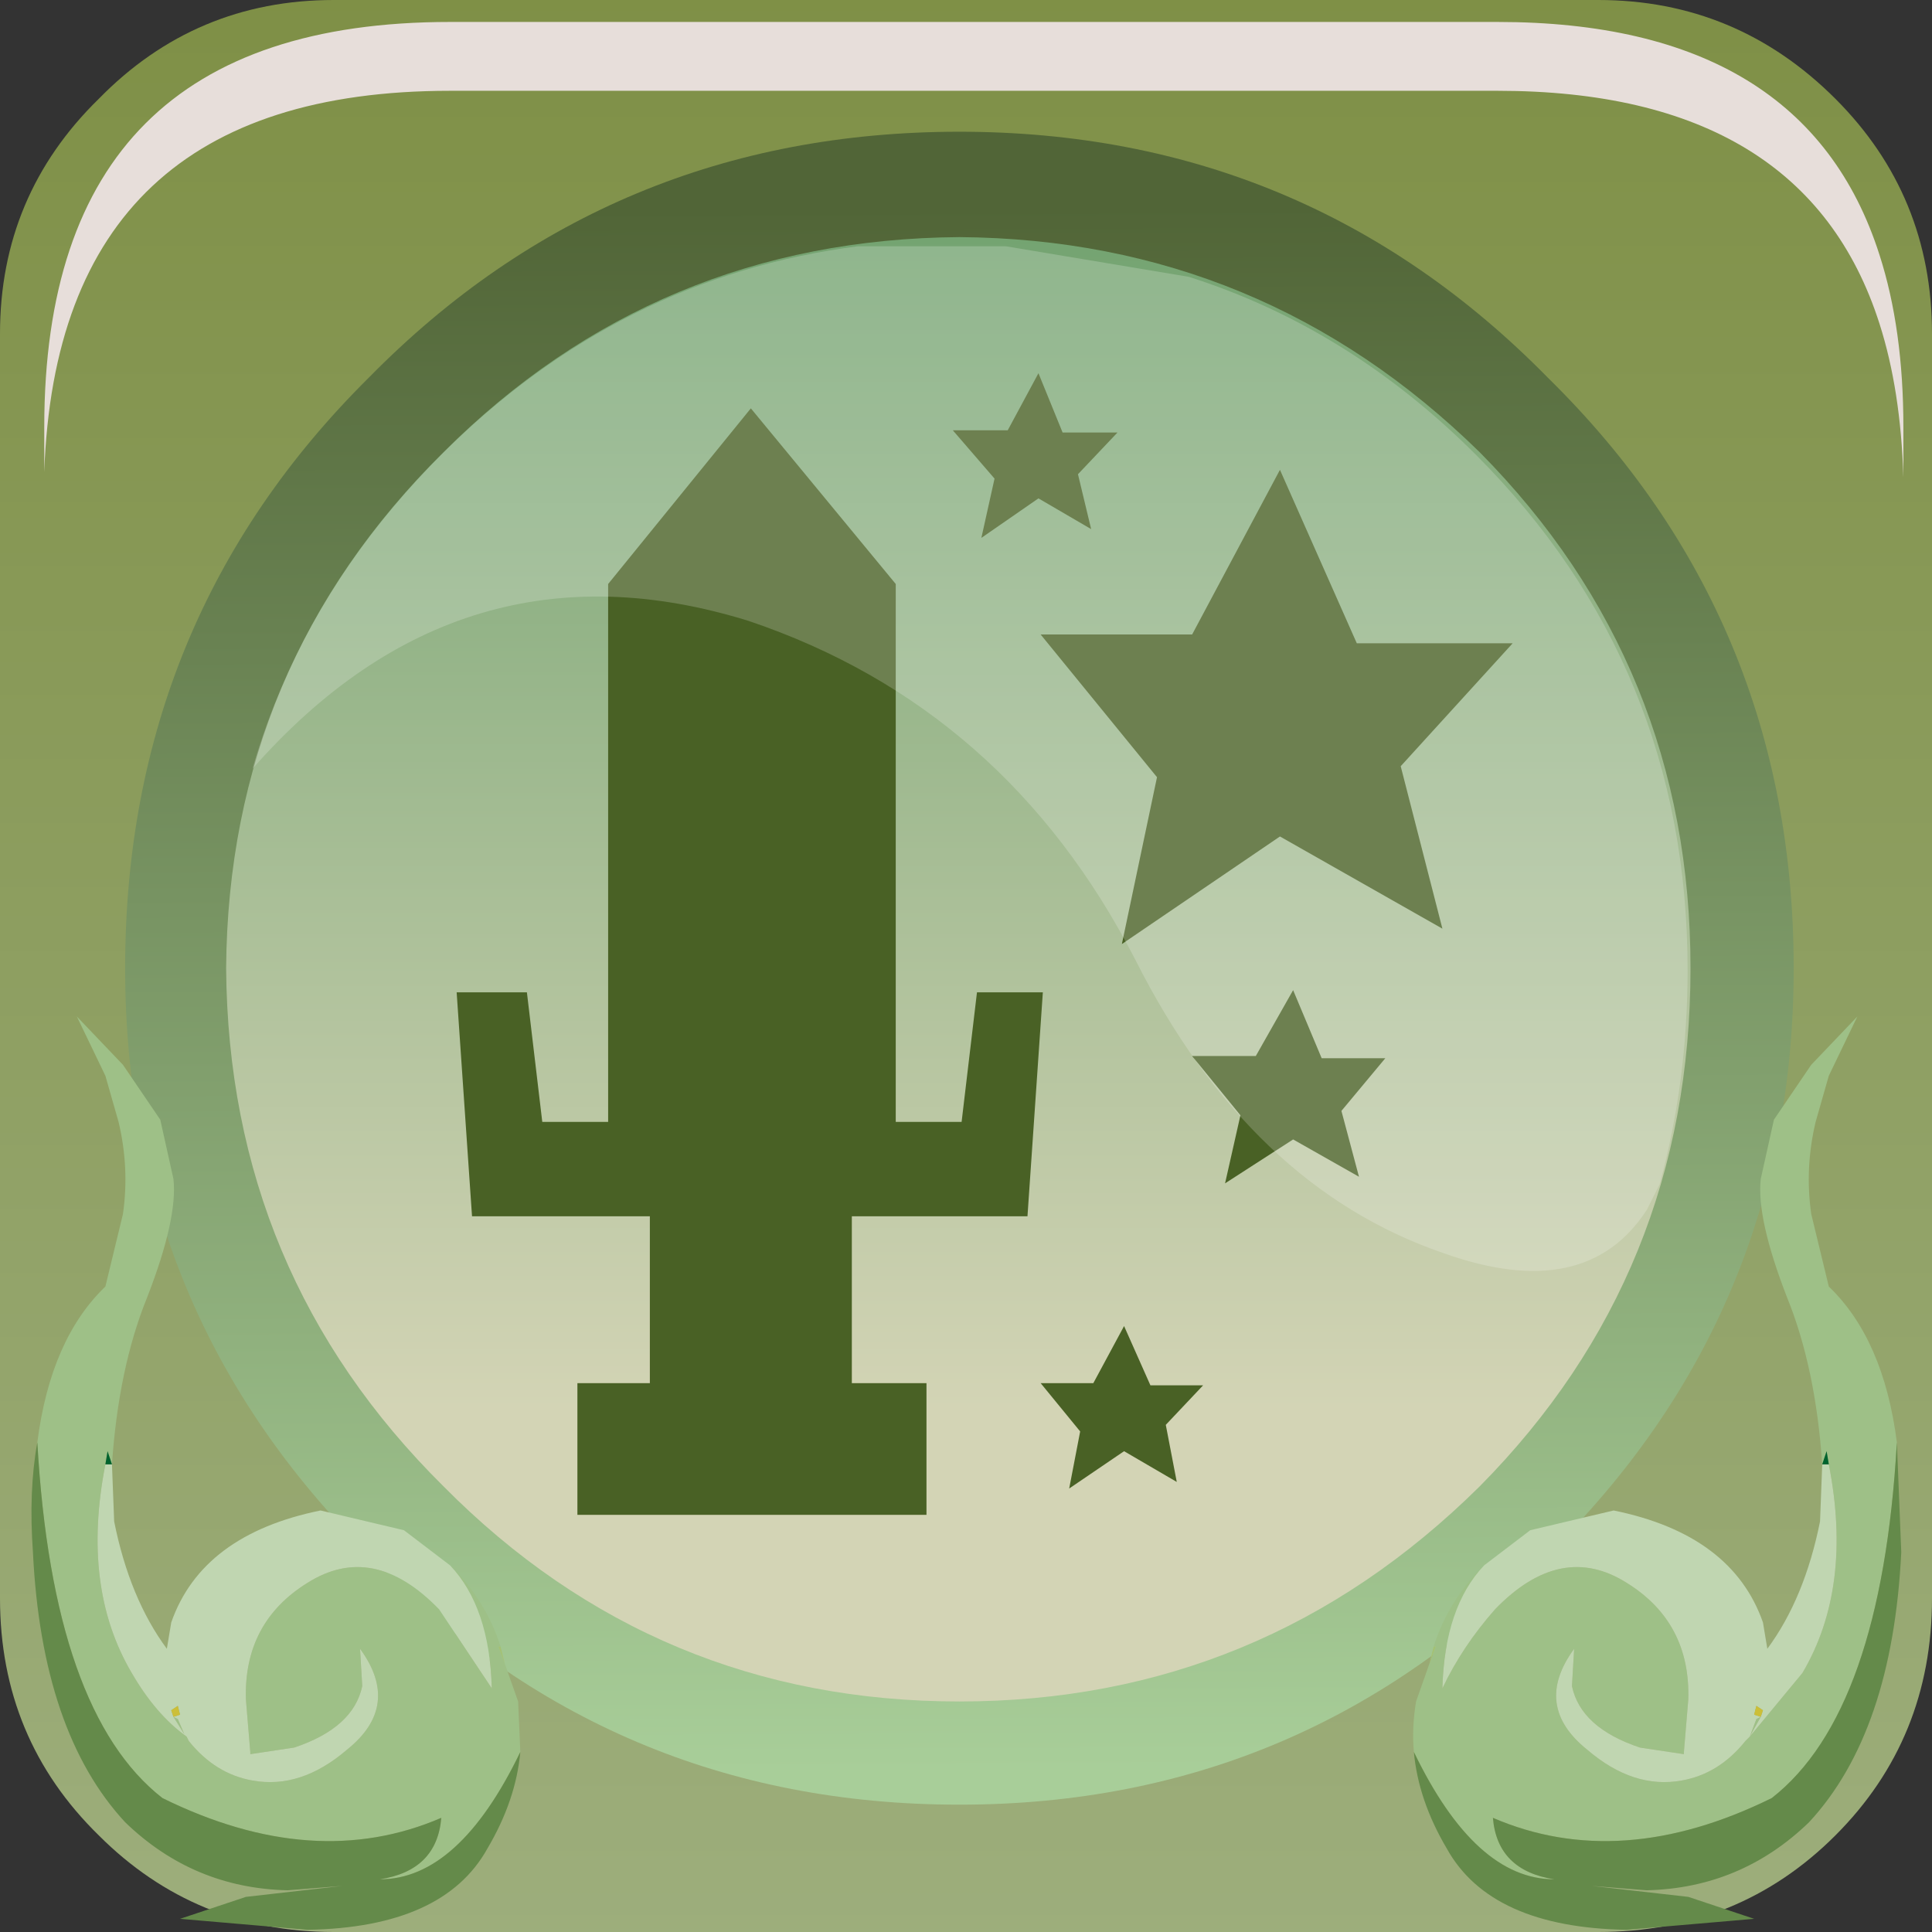 <?xml version="1.0" encoding="UTF-8" standalone="no"?>
<svg xmlns:xlink="http://www.w3.org/1999/xlink" height="66.0px" width="66.0px" xmlns="http://www.w3.org/2000/svg">
  <rect width="100%" height="100%" fill="#333333" stroke="none"/>
  <g transform="matrix(1.5, 0.0, 0.0, 1.5, 0.0, 0.0)">
    <use height="44.0" transform="matrix(1.0, 0.0, 0.0, 1.0, 0.0, 0.0)" width="44.0" xlink:href="#shape0"/>
    <use height="8.6" transform="matrix(1.208, 0.0, 0.0, 1.206, 1.008, 0.5)" width="35.05" xlink:href="#sprite0"/>
    <use height="20.15" transform="matrix(1.159, 0.0, 0.0, 1.161, 5.75, 5.55)" width="28.2" xlink:href="#sprite1"/>
  </g>
  <defs>
    <g id="shape0" transform="matrix(1.0, 0.0, 0.0, 1.0, 0.0, 0.0)">
      <path d="M41.8 2.25 Q44.0 4.45 44.0 7.6 L44.0 36.4 Q44.0 39.6 41.8 41.8 39.6 44.0 36.4 44.0 L7.6 44.0 Q4.45 44.0 2.25 41.8 0.0 39.6 0.0 36.4 L0.0 7.6 Q0.0 4.45 2.25 2.25 4.45 0.0 7.6 0.0 L36.4 0.0 Q39.55 0.0 41.8 2.25" fill="url(#gradient0)" fill-rule="evenodd" stroke="none"/>
      <path d="M8.85 8.95 Q14.3 3.5 22.05 3.5 29.75 3.5 35.2 8.95 40.6 14.4 40.6 22.05 40.6 29.75 35.2 35.2 29.75 40.6 22.05 40.6 14.3 40.6 8.85 35.2 3.4 29.75 3.4 22.05 3.4 14.3 8.85 8.95" fill="url(#gradient1)" fill-rule="evenodd" stroke="none"/>
      <path d="M33.7 10.3 Q28.75 5.45 21.85 5.4 14.95 5.45 10.1 10.3 5.2 15.15 5.15 22.05 5.2 29.0 10.1 33.85 14.95 38.75 21.85 38.75 28.75 38.75 33.7 33.85 38.5 29.0 38.5 22.05 38.5 15.15 33.7 10.3 M40.85 22.05 Q40.85 29.9 35.25 35.4 29.75 41.1 21.85 41.1 13.9 41.1 8.4 35.4 2.85 29.9 2.85 22.05 2.85 14.1 8.4 8.6 13.9 3.0 21.85 3.0 29.75 3.0 35.25 8.6 40.85 14.1 40.85 22.05" fill="url(#gradient2)" fill-rule="evenodd" stroke="none"/>
      <path d="M0.85 32.85 Q1.15 30.5 2.4 29.3 L2.8 27.65 Q2.95 26.6 2.7 25.55 L2.4 24.5 1.75 23.15 2.8 24.25 3.65 25.5 3.95 26.85 Q4.05 27.75 3.35 29.55 2.7 31.15 2.55 33.35 L2.45 33.05 2.4 33.35 Q1.85 36.15 3.0 38.1 3.55 39.05 4.25 39.55 L4.3 39.65 Q4.9 40.4 5.75 40.55 6.85 40.75 7.9 39.85 9.15 38.85 8.2 37.55 L8.25 38.4 Q8.05 39.35 6.7 39.8 L5.7 39.95 5.7 39.9 5.6 38.7 Q5.55 36.95 7.0 36.05 8.5 35.1 10.0 36.65 L11.2 38.45 Q11.15 36.6 10.25 35.65 L10.4 35.8 Q11.1 36.55 11.4 37.5 L11.35 37.5 11.5 37.9 11.8 38.75 11.85 39.9 Q10.45 42.8 8.65 42.8 9.95 42.6 10.05 41.4 7.15 42.65 3.7 40.95 1.2 39.0 0.85 32.85 M3.95 39.1 L4.05 39.15 4.2 39.5 3.95 39.1" fill="#9ec087" fill-rule="evenodd" stroke="none"/>
      <path d="M2.55 33.35 L2.6 34.65 Q2.95 36.4 3.8 37.55 L3.9 36.95 Q4.6 34.95 7.3 34.4 L9.2 34.85 10.25 35.65 Q11.15 36.6 11.2 38.45 L10.0 36.65 Q8.5 35.1 7.0 36.05 5.55 36.95 5.6 38.7 L5.7 39.9 5.7 39.95 6.7 39.8 Q8.05 39.35 8.25 38.4 L8.2 37.55 Q9.15 38.85 7.9 39.85 6.85 40.75 5.75 40.55 4.9 40.4 4.3 39.65 L4.25 39.55 Q3.55 39.05 3.0 38.1 1.85 36.15 2.4 33.35 L2.55 33.35 M3.95 39.1 L4.2 39.5 4.05 39.15 3.95 39.1 4.1 39.05 4.05 38.85 3.9 38.95 3.95 39.1" fill="#c0d6b1" fill-rule="evenodd" stroke="none"/>
      <path d="M2.4 33.35 L2.45 33.05 2.55 33.35 2.4 33.35" fill="#00632e" fill-rule="evenodd" stroke="none"/>
      <path d="M11.85 39.9 Q11.75 41.0 11.1 42.1 10.1 43.9 7.0 43.95 L4.1 43.7 5.6 43.2 7.8 42.95 6.55 43.05 Q4.4 43.0 2.85 41.5 0.95 39.45 0.75 35.35 0.65 33.95 0.85 32.85 1.2 39.0 3.7 40.95 7.15 42.65 10.05 41.4 9.95 42.6 8.65 42.8 10.45 42.8 11.85 39.9" fill="#648a4a" fill-rule="evenodd" stroke="none"/>
      <path d="M3.95 39.1 L3.9 38.95 4.05 38.85 4.1 39.05 3.95 39.1" fill="#ccbf38" fill-rule="evenodd" stroke="none"/>
      <path d="M11.4 37.5 L11.5 37.9 11.35 37.5 11.4 37.5" fill="url(#gradient3)" fill-rule="evenodd" stroke="none"/>
      <path d="M41.5 33.35 Q41.35 31.15 40.7 29.55 40.0 27.75 40.1 26.85 L40.4 25.5 41.25 24.25 42.3 23.15 41.65 24.5 41.35 25.55 Q41.1 26.6 41.25 27.65 L41.65 29.3 Q42.9 30.5 43.2 32.85 42.85 39.0 40.35 40.95 36.9 42.65 34.0 41.4 34.1 42.6 35.4 42.8 33.6 42.8 32.2 39.9 32.15 39.35 32.25 38.75 L32.55 37.9 32.7 37.5 32.65 37.5 Q32.95 36.55 33.65 35.8 L33.8 35.65 Q32.9 36.6 32.85 38.45 33.3 37.5 34.05 36.65 35.55 35.1 37.05 36.05 38.5 36.95 38.45 38.7 L38.35 39.9 38.35 39.95 37.35 39.8 Q36.0 39.35 35.8 38.4 L35.85 37.55 Q34.9 38.85 36.15 39.85 37.2 40.75 38.3 40.55 39.15 40.4 39.75 39.65 L39.85 39.55 41.05 38.1 Q42.2 36.15 41.65 33.35 L41.6 33.05 41.5 33.35 M40.1 39.1 L39.85 39.55 40.0 39.15 40.1 39.1" fill="#9ec087" fill-rule="evenodd" stroke="none"/>
      <path d="M41.65 33.35 Q42.2 36.15 41.05 38.1 L39.85 39.55 39.75 39.65 Q39.15 40.4 38.3 40.55 37.2 40.75 36.15 39.85 34.9 38.85 35.85 37.55 L35.8 38.4 Q36.0 39.35 37.35 39.8 L38.35 39.95 38.35 39.9 38.45 38.7 Q38.5 36.95 37.05 36.05 35.55 35.1 34.05 36.65 33.3 37.5 32.85 38.45 32.9 36.6 33.8 35.65 L34.85 34.85 36.75 34.4 Q39.45 34.95 40.15 36.95 L40.25 37.55 Q41.1 36.4 41.45 34.65 L41.5 33.35 41.65 33.35 M40.1 39.1 L40.0 39.15 39.85 39.55 40.1 39.1 40.15 38.95 40.0 38.85 39.95 39.05 40.1 39.1" fill="#c0d6b1" fill-rule="evenodd" stroke="none"/>
      <path d="M41.5 33.35 L41.6 33.05 41.65 33.35 41.5 33.35" fill="#00632e" fill-rule="evenodd" stroke="none"/>
      <path d="M32.2 39.9 Q33.6 42.8 35.4 42.8 34.1 42.6 34.0 41.4 36.9 42.65 40.35 40.95 42.85 39.0 43.2 32.85 L43.3 35.35 Q43.1 39.45 41.2 41.5 39.65 43.0 37.5 43.05 L36.25 42.95 38.45 43.2 39.95 43.7 37.05 43.95 Q33.95 43.9 32.95 42.1 32.3 41.0 32.2 39.9" fill="#648a4a" fill-rule="evenodd" stroke="none"/>
      <path d="M40.1 39.1 L39.95 39.05 40.0 38.85 40.15 38.95 40.1 39.1" fill="#ccbf38" fill-rule="evenodd" stroke="none"/>
      <path d="M32.65 37.5 L32.7 37.5 32.55 37.9 32.65 37.5" fill="url(#gradient4)" fill-rule="evenodd" stroke="none"/>
      <path d="M24.85 12.05 L23.65 11.35 22.35 12.25 22.65 10.9 21.7 9.8 22.95 9.8 23.65 8.5 24.2 9.85 25.45 9.85 24.55 10.8 24.85 12.05 M27.15 14.45 L29.15 10.7 30.9 14.65 34.45 14.65 31.9 17.45 32.85 21.15 29.15 19.05 25.55 21.5 26.35 17.7 23.7 14.45 27.15 14.45 M29.45 22.55 L30.1 24.1 31.55 24.1 30.55 25.3 30.95 26.8 29.45 25.95 27.9 26.95 28.25 25.4 27.15 24.05 28.6 24.05 29.45 22.55 M22.25 22.6 L23.75 22.6 23.4 27.7 19.4 27.7 19.4 31.5 21.1 31.5 21.1 34.5 13.15 34.5 13.15 31.5 14.8 31.5 14.8 27.7 10.75 27.7 10.4 22.6 12.0 22.6 12.35 25.55 13.85 25.55 13.85 13.3 17.1 9.3 20.4 13.3 20.4 25.55 21.9 25.55 22.25 22.6 M24.6 32.6 L23.7 31.5 24.9 31.5 25.6 30.2 26.2 31.55 27.4 31.55 26.55 32.45 26.8 33.75 25.6 33.05 24.35 33.9 24.6 32.6" fill="#496125" fill-rule="evenodd" stroke="none"/>
    </g>
    <linearGradient gradientTransform="matrix(0.0, -0.028, -0.055, 0.0, 22.6, 21.95)" gradientUnits="userSpaceOnUse" id="gradient0" spreadMethod="pad" x1="-819.2" x2="819.2">
      <stop offset="0.012" stop-color="#9dae7c"/>
      <stop offset="1.0" stop-color="#7e8f45"/>
    </linearGradient>
    <linearGradient gradientTransform="matrix(0.0, -0.017, -0.017, 0.0, 22.05, 18.5)" gradientUnits="userSpaceOnUse" id="gradient1" spreadMethod="pad" x1="-819.2" x2="819.2">
      <stop offset="0.012" stop-color="#d3d4b5"/>
      <stop offset="1.0" stop-color="#71a26f"/>
    </linearGradient>
    <linearGradient gradientTransform="matrix(1.0E-4, 0.022, -0.023, 1.0E-4, 21.9, 22.3)" gradientUnits="userSpaceOnUse" id="gradient2" spreadMethod="pad" x1="-819.2" x2="819.2">
      <stop offset="0.012" stop-color="#516537"/>
      <stop offset="1.0" stop-color="#a8ce99"/>
    </linearGradient>
    <linearGradient gradientTransform="matrix(0.0, -0.025, -0.025, 0.0, 6.1, 31.45)" gradientUnits="userSpaceOnUse" id="gradient3" spreadMethod="pad" x1="-819.2" x2="819.2">
      <stop offset="0.012" stop-color="#bed9a5"/>
      <stop offset="1.0" stop-color="#739416"/>
    </linearGradient>
    <linearGradient gradientTransform="matrix(0.0, -0.025, 0.025, 0.0, 37.9, 31.45)" gradientUnits="userSpaceOnUse" id="gradient4" spreadMethod="pad" x1="-819.2" x2="819.2">
      <stop offset="0.012" stop-color="#bed9a5"/>
      <stop offset="1.0" stop-color="#739416"/>
    </linearGradient>
    <g id="sprite0" transform="matrix(1.0, 0.0, 0.0, 1.0, 0.2, 0.0)">
      <use height="8.6" transform="matrix(1.0, 0.0, 0.0, 1.0, -0.2, 0.0)" width="35.05" xlink:href="#shape1"/>
    </g>
    <g id="shape1" transform="matrix(1.0, 0.0, 0.0, 1.0, 0.2, 0.0)">
      <path d="M34.4 4.4 Q34.85 5.8 34.85 7.65 L34.85 8.6 Q34.8 6.95 34.4 5.7 33.0 1.3 27.2 1.3 L7.45 1.3 Q0.05 1.3 -0.2 8.5 L-0.2 7.65 Q-0.2 0.0 7.45 0.0 L27.2 0.0 Q33.0 0.0 34.4 4.4" fill="#e7deda" fill-rule="evenodd" stroke="none"/>
    </g>
    <g id="sprite1" transform="matrix(1.0, 0.0, 0.0, 1.0, 0.0, 0.0)">
      <use height="20.15" transform="matrix(1.0, 0.0, 0.0, 1.0, 0.0, 0.0)" width="28.2" xlink:href="#shape2"/>
    </g>
    <g id="shape2" transform="matrix(1.0, 0.0, 0.0, 1.0, 0.0, 0.0)">
      <path d="M27.65 18.45 L27.4 18.95 Q26.2 20.8 23.4 19.8 19.6 18.5 17.35 14.05 14.8 9.1 9.75 7.4 4.1 5.65 0.0 10.3 1.0 6.85 3.7 4.15 7.2 0.65 11.9 0.05 L14.8 0.05 18.4 0.65 Q21.55 1.65 24.05 4.15 28.2 8.3 28.2 14.25 28.2 16.45 27.65 18.45" fill="#ffffff" fill-opacity="0.196" fill-rule="evenodd" stroke="none"/>
    </g>
  </defs>
</svg>
